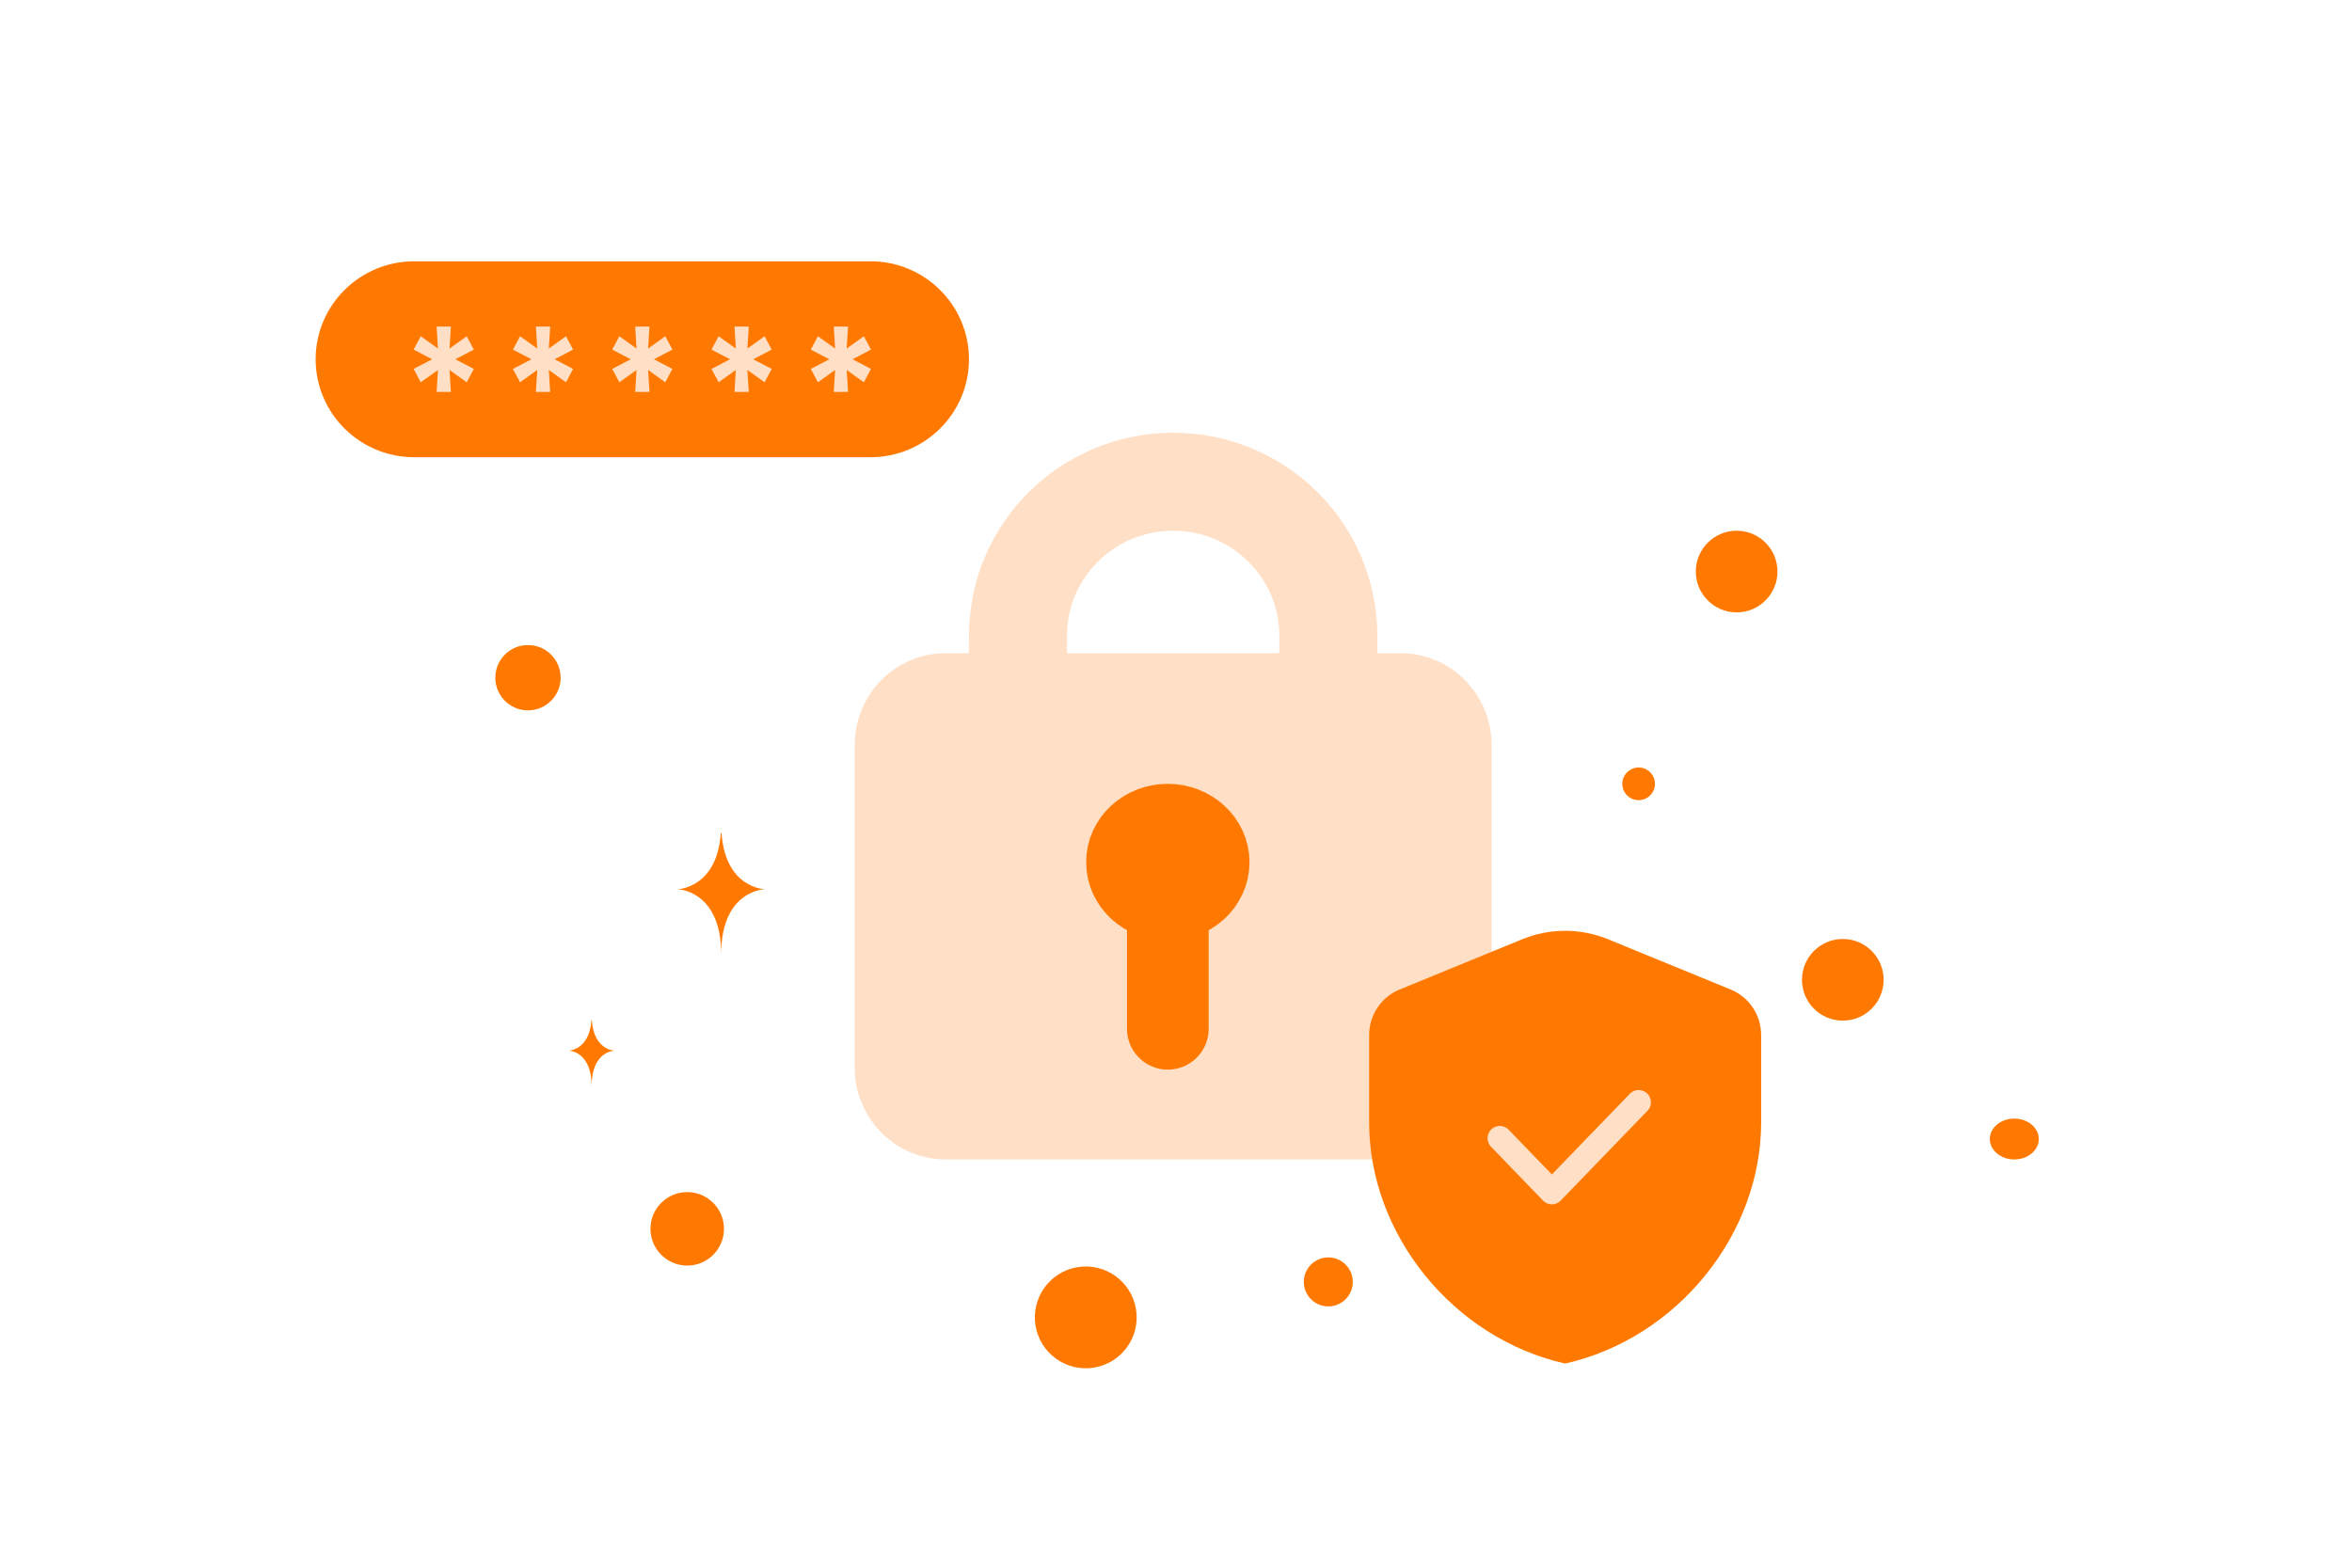 <svg width="288" height="192" viewBox="0 0 288 192" fill="none" xmlns="http://www.w3.org/2000/svg">
<path d="M225.65 115C222.889 115 220.65 117.239 220.65 120C220.65 122.761 222.889 125 225.65 125C228.412 125 230.65 122.761 230.65 120C230.65 117.239 228.412 115 225.65 115Z" fill="#FF7900"/>
<path d="M64.65 79C62.441 79 60.65 80.791 60.65 83C60.65 85.209 62.441 87 64.65 87C66.859 87 68.65 85.209 68.65 83C68.65 80.791 66.859 79 64.65 79Z" fill="#FF7900"/>
<path d="M84.15 155C81.665 155 79.65 152.985 79.65 150.5C79.65 148.015 81.665 146 84.15 146C86.636 146 88.65 148.015 88.65 150.5C88.65 152.985 86.636 155 84.15 155Z" fill="#FF7900"/>
<path d="M200.65 98C199.546 98 198.65 97.105 198.65 96C198.65 94.895 199.546 94 200.65 94C201.755 94 202.65 94.895 202.65 96C202.65 97.105 201.755 98 200.65 98Z" fill="#FF7900"/>
<path d="M76.15 43C74.77 43 73.65 41.657 73.65 40C73.65 38.343 74.77 37 76.15 37C77.531 37 78.65 38.343 78.65 40C78.65 41.657 77.531 43 76.15 43Z" fill="#FF7900"/>
<path d="M162.65 160C160.994 160 159.65 158.657 159.65 157C159.65 155.343 160.994 154 162.65 154C164.307 154 165.65 155.343 165.65 157C165.65 158.657 164.307 160 162.65 160Z" fill="#FF7900"/>
<path d="M212.65 75C209.889 75 207.65 72.761 207.65 70C207.65 67.239 209.889 65 212.65 65C215.412 65 217.65 67.239 217.65 70C217.65 72.761 215.412 75 212.65 75Z" fill="#FF7900"/>
<path d="M98.65 47C96.441 47 94.65 45.209 94.65 43C94.65 40.791 96.441 39 98.65 39C100.86 39 102.65 40.791 102.65 43C102.65 45.209 100.86 47 98.65 47Z" fill="#FF7900"/>
<path d="M246.65 142C244.994 142 243.65 140.881 243.65 139.5C243.65 138.119 244.994 137 246.65 137C248.307 137 249.65 138.119 249.65 139.5C249.65 140.881 248.307 142 246.65 142Z" fill="#FF7900"/>
<path d="M138.972 159.732C139.863 163.057 137.889 166.475 134.564 167.366C131.239 168.257 127.821 166.284 126.93 162.958C126.039 159.633 128.012 156.215 131.337 155.324C134.663 154.433 138.081 156.407 138.972 159.732Z" fill="#FF7900"/>
<path d="M88.269 102H88.347C88.807 108.801 93.65 108.906 93.65 108.906C93.65 108.906 88.309 109.014 88.309 116.873C88.309 109.014 82.968 108.906 82.968 108.906C82.968 108.906 87.81 108.801 88.269 102ZM72.422 124.925H72.463C72.703 128.618 75.236 128.674 75.236 128.674C75.236 128.674 72.443 128.734 72.443 133C72.443 128.734 69.65 128.674 69.65 128.674C69.65 128.674 72.182 128.618 72.422 124.925Z" fill="#FF7900"/>
<path d="M124.65 92V77.857C124.65 67.443 133.158 59 143.65 59C154.143 59 162.65 67.443 162.65 77.857V92" stroke="#FFDFC5" stroke-width="12" stroke-linecap="round" stroke-linejoin="round"/>
<path fill-rule="evenodd" clip-rule="evenodd" d="M171.507 142H115.793C109.637 142 104.65 136.955 104.65 130.727V91.273C104.65 85.045 109.637 80 115.793 80H171.507C177.664 80 182.65 85.045 182.65 91.273V130.727C182.65 136.955 177.664 142 171.507 142Z" fill="#FFDFC5"/>
<path d="M142.999 126V110.332M142.98 101C140.22 101 137.98 103.064 138 105.608C138 108.152 140.24 110.216 143 110.216C145.76 110.216 148 108.152 148 105.608C148 103.064 145.76 101 142.98 101Z" stroke="#FF7900" stroke-width="10" stroke-linecap="round" stroke-linejoin="round"/>
<path d="M106.571 32H50.73C44.059 32 38.65 37.373 38.65 44C38.65 50.627 44.059 56 50.73 56H106.571C113.242 56 118.65 50.627 118.65 44C118.65 37.373 113.242 32 106.571 32Z" fill="#FF7900"/>
<path d="M53.464 48H55.212L55.043 45.313L57.148 46.819L58.019 45.181L55.758 44L58.019 42.819L57.148 41.181L55.043 42.688L55.212 40H53.464L53.627 42.688L51.521 41.181L50.65 42.819L52.918 44L50.65 45.181L51.521 46.819L53.627 45.313L53.464 48ZM65.622 48H67.37L67.201 45.313L69.306 46.819L70.177 45.181L67.916 44L70.177 42.819L69.306 41.181L67.201 42.688L67.37 40H65.622L65.784 42.688L63.679 41.181L62.809 42.819L65.076 44L62.809 45.181L63.679 46.819L65.784 45.313L65.622 48ZM77.78 48H79.528L79.359 45.313L81.464 46.819L82.335 45.181L80.073 44L82.335 42.819L81.464 41.181L79.359 42.688L79.528 40H77.78L77.942 42.688L75.837 41.181L74.966 42.819L77.234 44L74.966 45.181L75.837 46.819L77.942 45.313L77.78 48ZM89.938 48H91.686L91.516 45.313L93.622 46.819L94.493 45.181L92.231 44L94.493 42.819L93.622 41.181L91.516 42.688L91.686 40H89.938L90.1 42.688L87.995 41.181L87.124 42.819L89.392 44L87.124 45.181L87.995 46.819L90.1 45.313L89.938 48ZM102.095 48H103.844L103.675 45.313L105.78 46.819L106.65 45.181L104.389 44L106.65 42.819L105.78 41.181L103.675 42.688L103.844 40H102.095L102.258 42.688L100.153 41.181L99.282 42.819L101.55 44L99.282 45.181L100.153 46.819L102.258 45.313L102.095 48Z" fill="#FFDFC5"/>
<path fill-rule="evenodd" clip-rule="evenodd" d="M215.65 137.481C215.65 151.134 205.411 163.9 191.651 167C177.889 163.9 167.65 151.134 167.65 137.481V126.756C167.651 125.562 168.006 124.395 168.67 123.403C169.334 122.412 170.277 121.642 171.379 121.191L186.379 115.04C189.758 113.653 193.543 113.653 196.922 115.04L211.921 121.191C213.023 121.642 213.966 122.412 214.631 123.404C215.295 124.395 215.65 125.562 215.65 126.756V137.481Z" fill="#FF7900"/>
<path d="M200.65 135L190.025 146L183.65 139.4" stroke="#FFDFC5" stroke-width="3" stroke-linecap="round" stroke-linejoin="round"/>
</svg>
